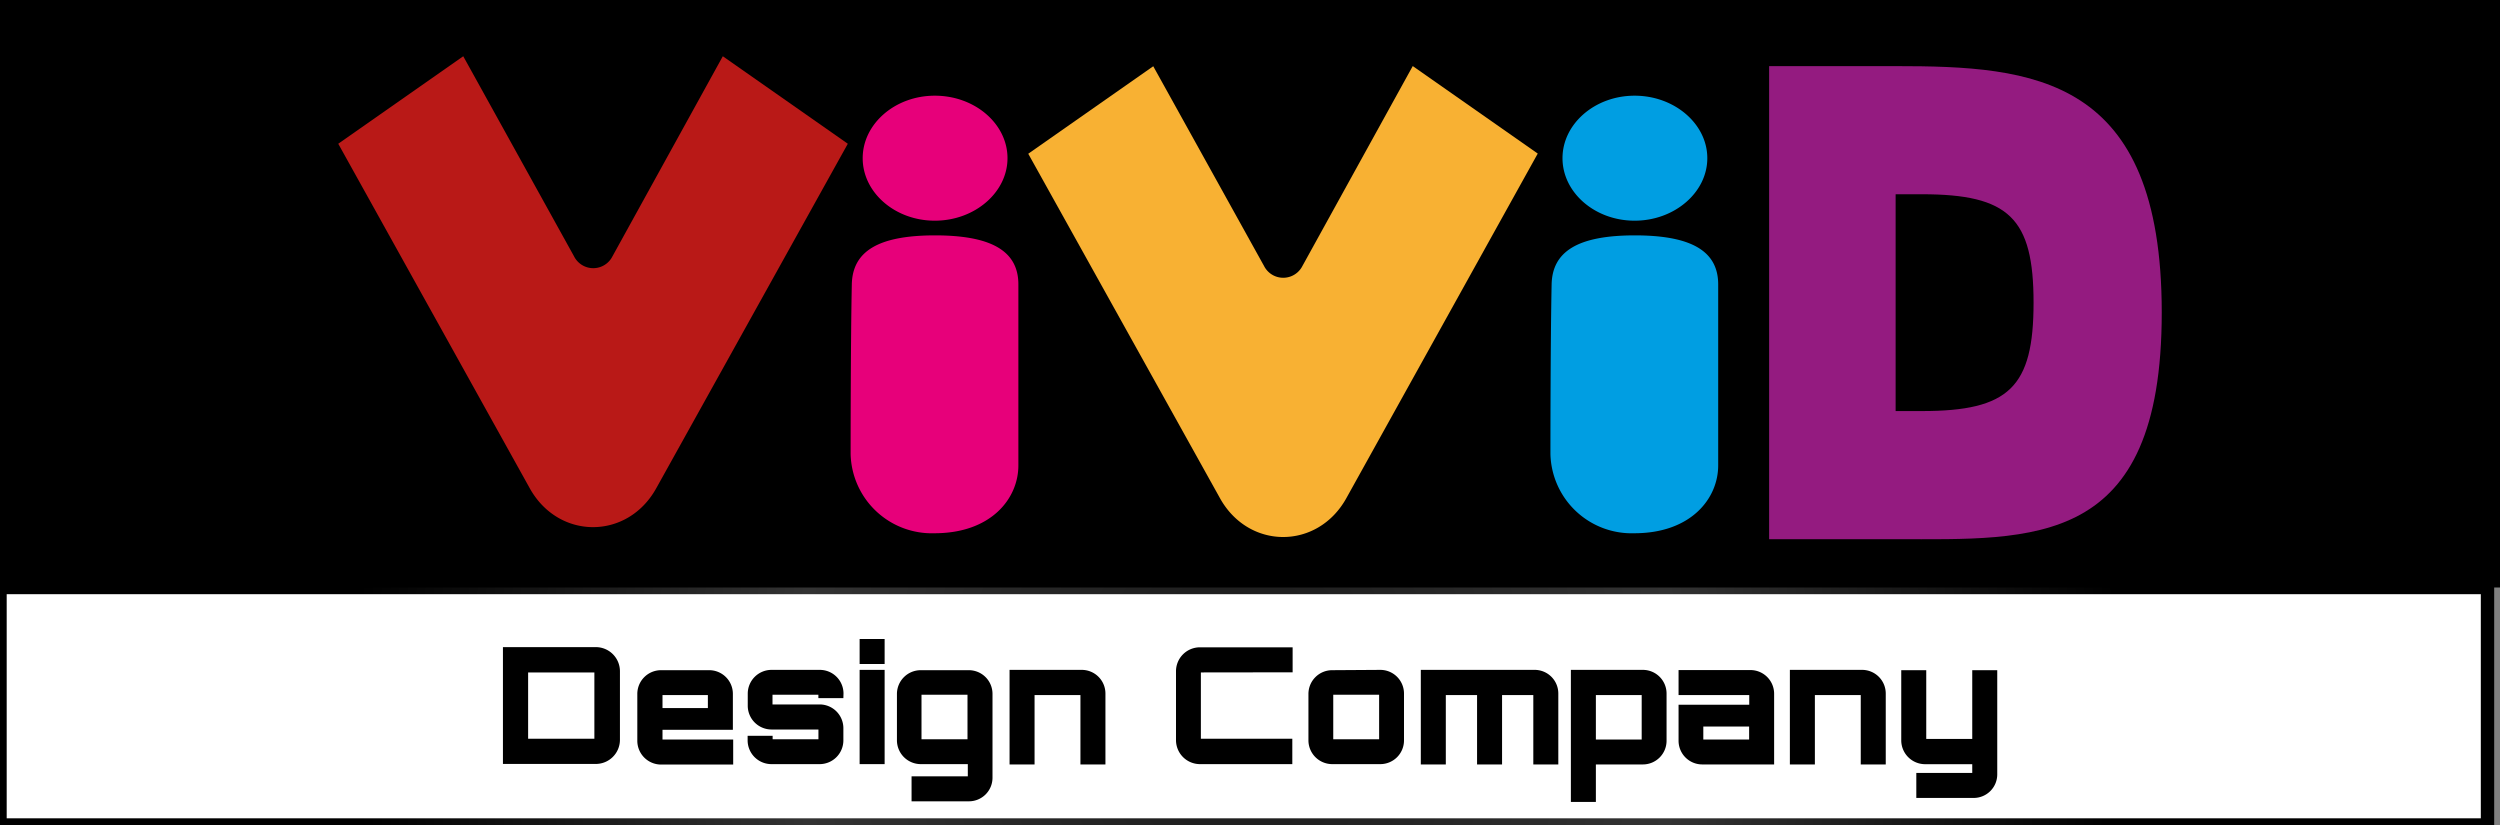 <svg id="Layer_1" data-name="Layer 1" xmlns="http://www.w3.org/2000/svg" xmlns:xlink="http://www.w3.org/1999/xlink" viewBox="0 0 400 132"><rect x="0" y="0" width="400" height="132" fill="#808080" stroke="none"/><defs><style>.cls-1{fill:#fff;stroke-miterlimit:10;stroke-width:2.14px;stroke:url(#radial-gradient);}.cls-2{fill:#941b80;}.cls-3{fill:#b91917;}.cls-4{fill:#f8b133;}.cls-5{fill:#e7007a;}.cls-6{fill:#009ee2;}</style><radialGradient id="radial-gradient" cx="204" cy="115.5" r="142.72" gradientTransform="translate(-3.98 -20) scale(0.99 1.15)" gradientUnits="userSpaceOnUse"><stop offset="0" stop-color="#1a1a1a"/><stop offset="0.5" stop-color="#333"/><stop offset="1"/></radialGradient></defs><rect class="cls-1" y="94" width="398" height="38"/><rect width="400" height="94"/><path d="M95.31,103.54a3.86,3.86,0,0,1,3.88,3.84v11a3.86,3.86,0,0,1-3.88,3.85H80.47V103.54ZM84.5,118.2H95.1V107.59H84.5Z"/><path d="M117.26,111v5.77H106v1.56h11.31v4H105.74a3.81,3.81,0,0,1-3.77-3.77V111a3.8,3.8,0,0,1,3.77-3.77h7.75A3.79,3.79,0,0,1,117.26,111Zm-4,2.29v-2.08H106v2.08Z"/><path d="M134.94,111.7h-4v-.54H123.6v1.55h7.54a3.8,3.8,0,0,1,3.8,3.78v2a3.8,3.8,0,0,1-3.8,3.77h-7.75a3.81,3.81,0,0,1-3.77-3.77v-.76h4v.55h7.33v-1.56h-7.54a3.81,3.81,0,0,1-3.77-3.77v-2a3.81,3.81,0,0,1,3.77-3.77h7.75a3.79,3.79,0,0,1,3.8,3.77Z"/><path d="M141.54,102.24v4h-4v-4Zm-4,4.94h4v15.08h-4Z"/><path d="M155,128.21h-9.15v-4h9v-1.95h-7.54a3.82,3.82,0,0,1-3.8-3.77V111a3.81,3.81,0,0,1,3.8-3.77H155A3.79,3.79,0,0,1,158.8,111v13.49A3.77,3.77,0,0,1,155,128.21Zm-7.56-9.93h7.36v-7.12h-7.36Z"/><path d="M176.87,111v11.31h-4v-11.1h-7.34v11.1h-4V107.18H173.1A3.79,3.79,0,0,1,176.87,111Z"/><path d="M192.14,107.59V118.2h14.63v4.06H192a3.84,3.84,0,0,1-3.84-3.85v-11a3.83,3.83,0,0,1,3.84-3.84h14.82v4Z"/><path d="M220.86,107.18a3.79,3.79,0,0,1,3.78,3.77v7.54a3.79,3.79,0,0,1-3.78,3.77h-7.74a3.81,3.81,0,0,1-3.77-3.77V111a3.8,3.8,0,0,1,3.77-3.77Zm-7.54,11.1h7.34v-7.12h-7.34Z"/><path d="M249.33,111v11.31h-4v-11.1h-5v11.1h-4v-11.1h-5v11.1h-4V107.18h18.15A3.78,3.78,0,0,1,249.33,111Z"/><path d="M266.65,111v7.54a3.79,3.79,0,0,1-3.77,3.77h-7.54v6h-4V107.18h11.52A3.79,3.79,0,0,1,266.65,111Zm-11.31,7.33h7.33v-7.12h-7.33Z"/><path d="M283.86,111v11.31H272.34a3.79,3.79,0,0,1-3.77-3.77v-5.78h11.31v-1.55H268.57v-4h11.52A3.79,3.79,0,0,1,283.86,111Zm-4,5.25h-7.33v2.08h7.33Z"/><path d="M301.72,111v11.31h-4v-11.1h-7.34v11.1h-4V107.18H298A3.79,3.79,0,0,1,301.72,111Z"/><path d="M315.76,127.67h-9.15v-4h8.95v-1.4H308a3.82,3.82,0,0,1-3.8-3.77V107.23h4v11h7.36v-11h4V123.9A3.77,3.77,0,0,1,315.76,127.67Z"/><path class="cls-2" d="M303.3,10.58H283.06V86.27H303.3c22.07,0,42.58,1.58,42.58-36.27S325.37,10.58,303.3,10.58Zm4.21,55.19H303.3V31.08h4.21c13.92,0,17.86,3.81,17.86,17.35S321.43,65.77,307.51,65.77Z"/><path class="cls-3" d="M98,41,115.65,9l20,14L105,78.12c-4.6,8.29-15.62,8.3-20.24,0L54.12,23l20-14L91.84,41A3.44,3.44,0,0,0,98,41Z"/><path class="cls-4" d="M208.38,42.57l17.66-32,20,14L215.42,79.7c-4.6,8.29-15.62,8.3-20.23,0L164.52,24.6l20-14,17.75,32A3.44,3.44,0,0,0,208.38,42.57Z"/><path class="cls-5" d="M162.94,74.47c0,5.31-4.37,10.85-13.42,10.85A13,13,0,0,1,136.1,72.66c0-.91,0-18.07.19-27.16.11-5.31,4.26-7.84,13.32-7.84s13.33,2.53,13.33,7.84ZM149.57,15.31c-6.38,0-11.54,4.52-11.54,10s5.16,10,11.54,10,11.63-4.52,11.63-10S156,15.31,149.57,15.31Z"/><path class="cls-6" d="M274.91,74.47c0,5.31-4.37,10.85-13.42,10.85a13,13,0,0,1-13.42-12.66c0-.91,0-18.07.19-27.16.11-5.31,4.26-7.84,13.32-7.84s13.33,2.53,13.33,7.84ZM261.54,15.31c-6.38,0-11.54,4.52-11.54,10s5.16,10,11.54,10,11.63-4.52,11.63-10S267.93,15.31,261.54,15.31Z"/></svg>